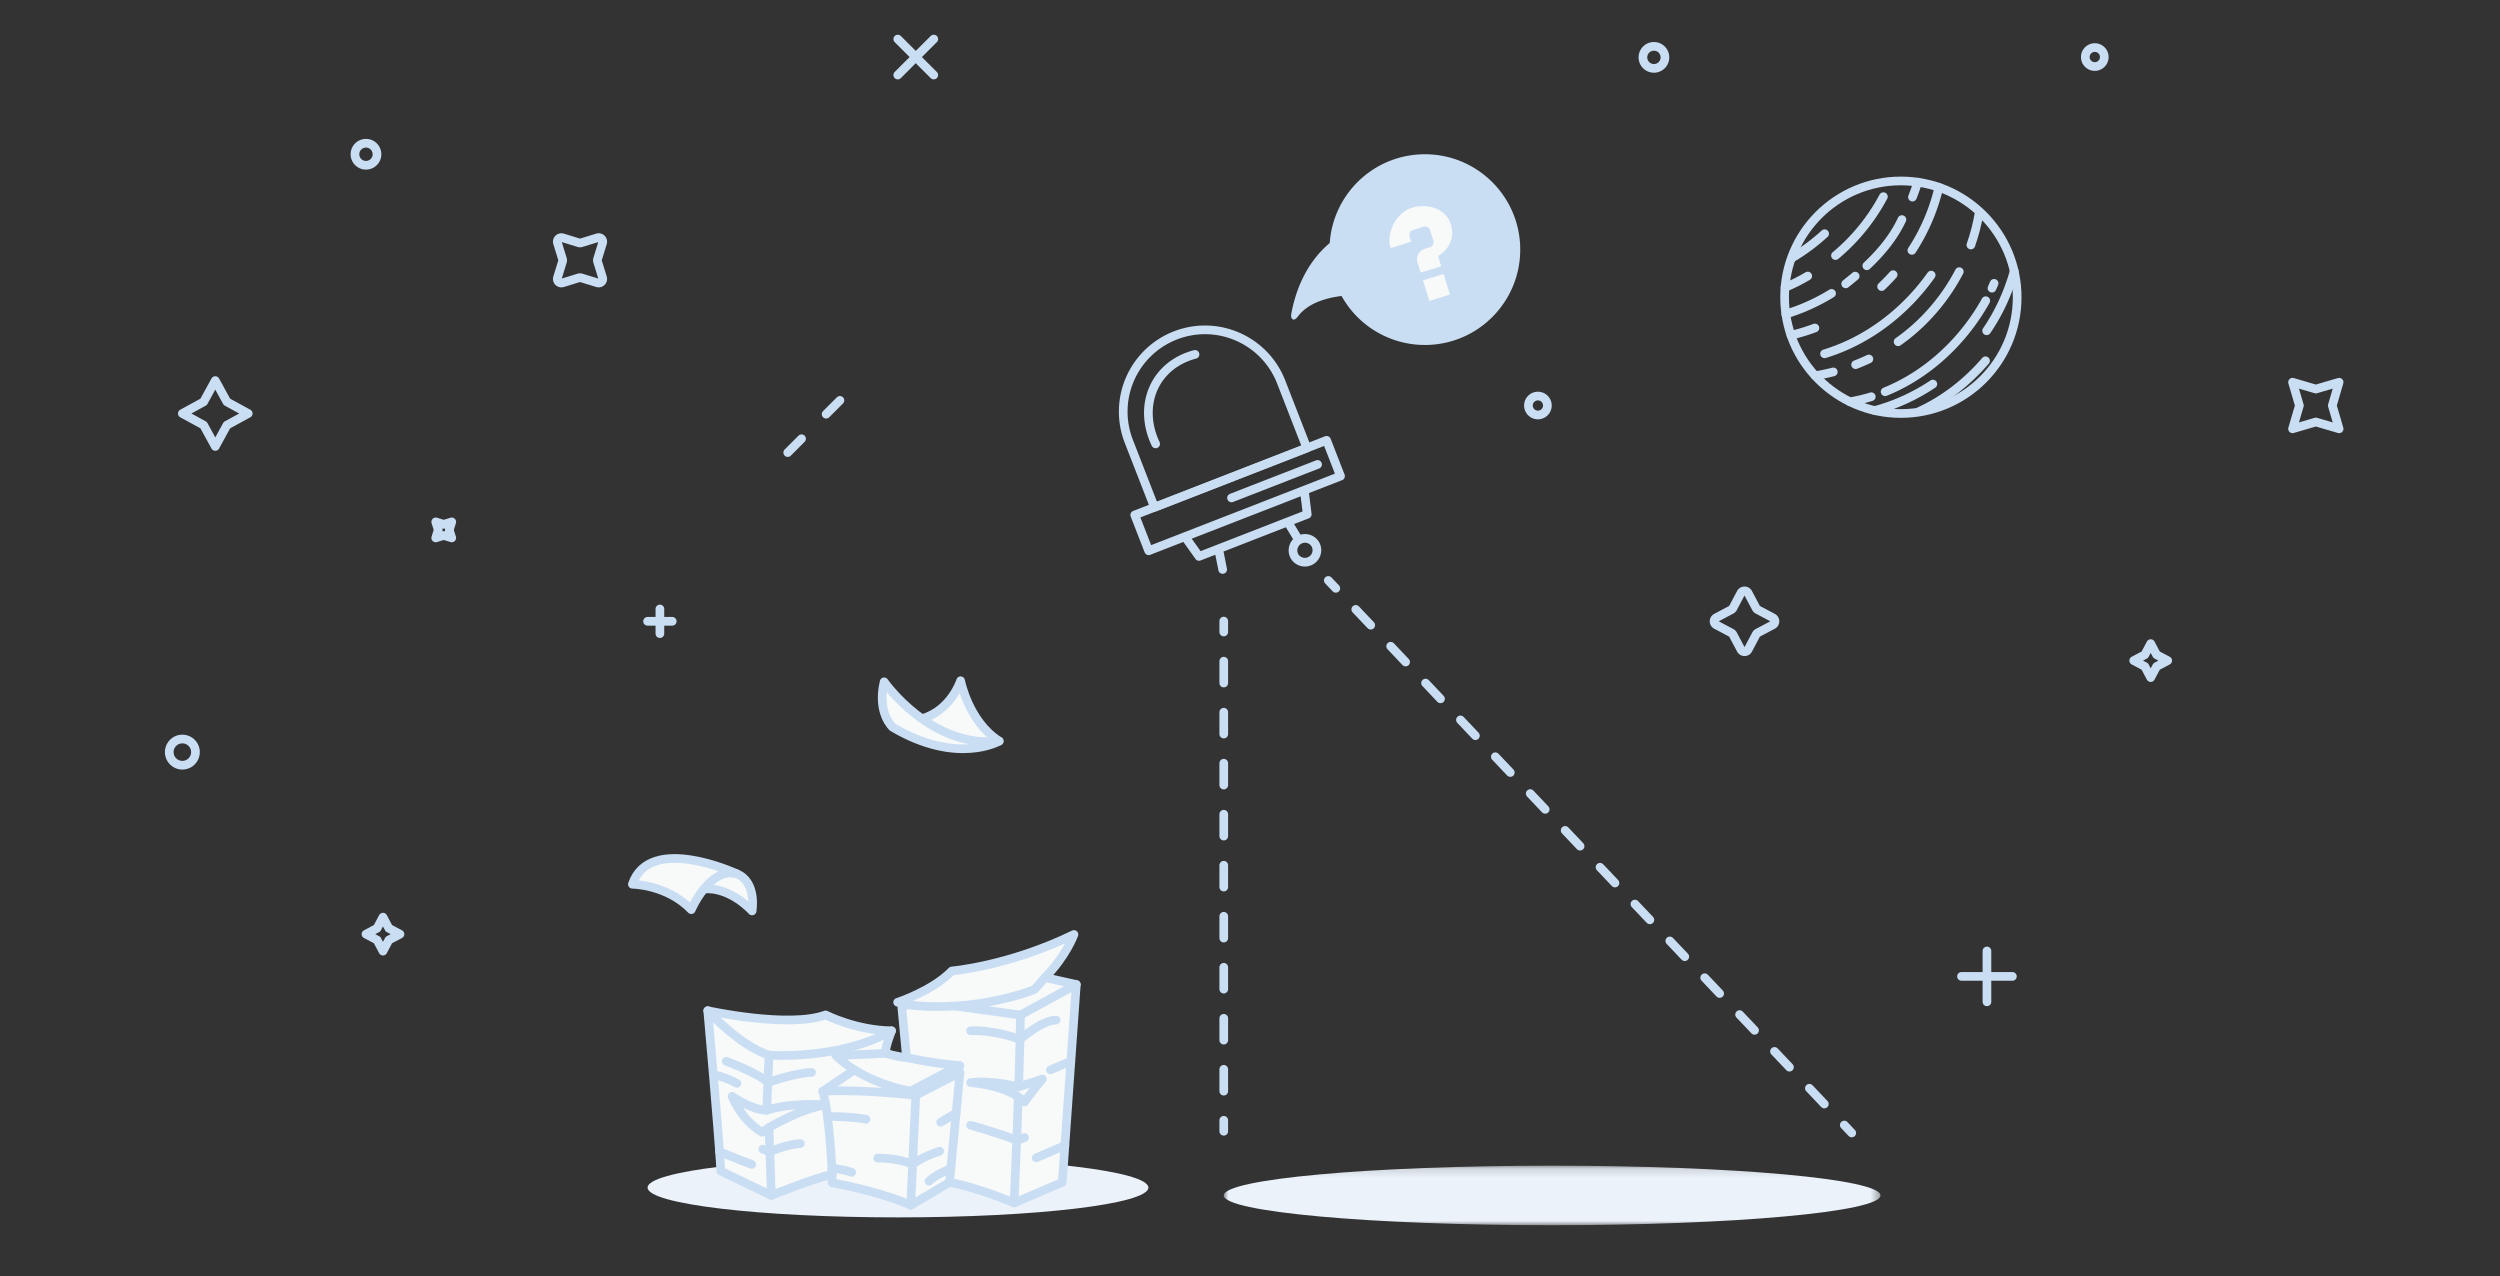<svg width="288" height="147" viewBox="0 0 288 147" xmlns="http://www.w3.org/2000/svg" xmlns:xlink="http://www.w3.org/1999/xlink"><rect x="0" y="0" width="288" height="147" fill="#333333" stroke="none"/><title>No file selected</title><defs><path id="a" d="M76.632 7H.977V.14h75.655V7z"/></defs><g fill="none" fill-rule="evenodd"><path d="M69.416 31.997l-.576-1.87a.464.464 0 0 1 0-.276l.576-1.87a.47.47 0 0 0-.587-.588l-1.872.576a.464.464 0 0 1-.276 0l-1.87-.576a.47.47 0 0 0-.588.587l.576 1.87a.464.464 0 0 1 0 .276l-.576 1.87a.47.47 0 0 0 .588.588l1.87-.576a.464.464 0 0 1 .276 0l1.87.576a.47.47 0 0 0 .588-.588zM103.425 4.5l4.144 4.144M103.425 8.644L107.57 4.5M241.32 5.48a1.09 1.09 0 1 1 0 2.183 1.09 1.09 0 0 1 0-2.182zM200.555 74.83l-.916-1.73a.467.467 0 0 0-.196-.197l-1.73-.915a.47.47 0 0 1 0-.83l1.73-.916a.464.464 0 0 0 .195-.195l.915-1.73a.47.47 0 0 1 .83 0l.916 1.73a.47.47 0 0 0 .196.195l1.73.916a.47.47 0 0 1 0 .83l-1.73.915a.472.472 0 0 0-.195.196l-.914 1.73a.47.47 0 0 1-.83 0zM228.895 109.55v5.86M231.826 112.48h-5.86M92.338 50.546l-1.59 1.59M96.76 46.124l-1.59 1.59M92.338 50.546a2.003 2.003 0 1 0 0 0zM43.43 17.77a1.268 1.268 0 1 1-2.537 0 1.268 1.268 0 0 1 2.536 0zM191.8 6.573a1.268 1.268 0 1 1-2.535 0 1.268 1.268 0 0 1 2.535 0zM247.76 78.058l-.676-1.28-1.28-.677 1.28-.676.677-1.28.678 1.28 1.28.677-1.28.678zM177.167 45.626a1.09 1.09 0 1 0 0 2.18 1.09 1.09 0 0 0 0-2.18zM76.02 70.154v2.84M77.44 71.574H74.6M22.516 86.644a1.508 1.508 0 1 1-3.016 0 1.508 1.508 0 0 1 3.016 0zM44.118 109.57l-.677-1.28-1.28-.676 1.28-.678.678-1.28.677 1.28 1.28.678-1.28.677zM50.196 61.967l.922-.284.923.284-.283-.923.284-.922-.922.283-.922-.283.284.922zM26.142 46.295l2.452 1.34-2.452 1.342-1.34 2.452-1.342-2.453-2.452-1.34 2.452-1.342 1.34-2.452zM268.682 46.717l.785 2.682-2.68-.787-2.684.786.786-2.683-.787-2.683 2.683.787 2.68-.786zM140.977 130.32v-1.26" stroke="#CADEF3" stroke-linecap="round" stroke-linejoin="round"/><path d="M140.977 125.703V74.487" stroke="#CADEF3" stroke-linecap="round" stroke-linejoin="round" stroke-dasharray="2.519,3.358"/><path d="M140.977 72.808v-1.26M153.02 66.864l.867.913" stroke="#CADEF3" stroke-linecap="round" stroke-linejoin="round"/><path d="M156.184 70.202l55.125 58.19" stroke="#CADEF3" stroke-linecap="round" stroke-linejoin="round" stroke-dasharray="2.505,3.34"/><path d="M212.458 129.604l.865.914" stroke="#CADEF3" stroke-linecap="round" stroke-linejoin="round"/><path d="M175.123 28.366c.215 6.063-4.525 11.152-10.588 11.368a10.978 10.978 0 0 1-9.988-5.638c-2.16.272-4.006.986-5.036 2.368-.524.703-.85.216-.762-.265.44-2.42 1.545-5.758 4.438-8.21.38-5.54 4.895-10.01 10.57-10.212 6.062-.216 11.152 4.526 11.367 10.588" fill="#CADEF3"/><path d="M163.293 30.22c-.2-.652.17-1.35.82-1.55l.593-.18a.614.614 0 0 0 .41-.775l-.365-1.184a.614.614 0 0 0-.773-.41l-1.184.365a.612.612 0 0 0-.41.774l.182.59-2.37.73c-.545-1.777.685-4.1 2.462-4.646 1.777-.546 3.917.092 4.463 1.868.78 2.535-1.458 3.69-1.458 3.69l.364 1.184-2.37.728-.363-1.184zm.637 2.072l2.37-.728.727 2.37-2.368.726-.73-2.368z" fill="#F8F9F9"/><path d="M218.982 20.846c7.397 0 13.395 5.997 13.395 13.396 0 7.397-5.998 13.394-13.395 13.394-7.398 0-13.395-5.997-13.395-13.394 0-7.4 5.997-13.396 13.395-13.396zM227.046 28.224c.44-1.256.77-2.55.98-3.864" stroke="#CADEF3" stroke-linecap="round" stroke-linejoin="round"/><path d="M218.66 39.37c2.298-1.61 4.273-3.67 5.824-6.005.443-.668.852-1.36 1.225-2.07M213.768 42.008a21.138 21.138 0 0 0 1.525-.653M209.1 43.285a22.95 22.95 0 0 0 2.094-.44M210.19 40.757c4.93-1.494 9.283-4.822 12.28-9.064M206.612 29.61a22.808 22.808 0 0 0 3.584-2.686M211.448 29.44a22.67 22.67 0 0 0 5.518-6.786M221.153 47.373c2.914-1.348 5.49-3.378 7.578-5.81M229.477 33.198c.083-.185.165-.37.243-.555M217.167 45.13c3.844-1.552 7.178-4.256 9.674-7.55a24.785 24.785 0 0 0 1.917-2.937M213.114 46.285c.83-.14 1.65-.337 2.455-.584M228.862 38.105c1.436-2.1 2.49-4.423 3.174-6.87M215.975 47.295a22.78 22.78 0 0 0 6.687-3.05M220.25 28.84a22.836 22.836 0 0 0 3.11-7.26M216.763 33.01c.46-.437.904-.892 1.325-1.366M206.32 38.62c.935-.22 1.855-.5 2.755-.835M220.316 22.706a23.02 23.02 0 0 0 .604-1.72M215.06 30.616c1.627-1.532 3.09-3.283 4.04-5.32M212.625 32.7c.367-.292.73-.588 1.088-.89M205.727 36.18a22.83 22.83 0 0 0 5.27-2.38M208.25 31.8c-.84.5-1.714.936-2.615 1.312" stroke="#CADEF3" stroke-linecap="round" stroke-linejoin="round"/><path d="M115.105 85.374c-3.53-2.245-4.444-6.952-4.444-6.952s-1.076 3.402-4.455 4.376l.585 1.892 4.266 1.125 4.05-.44z" fill="#F8F9F9"/><path d="M115.105 85.374c-3.53-2.245-4.444-6.952-4.444-6.952s-1.076 3.402-4.455 4.376l.585 1.892 4.266 1.125 4.05-.44z" stroke="#CADEF3" stroke-linecap="round" stroke-linejoin="round"/><path d="M102.826 83.77s-1.825-1.64-.974-5.224c0 0 5.365 7.71 13.253 6.83 0 0-4.827 2.81-12.28-1.605" fill="#F8F9F9"/><path d="M102.826 83.77s-1.825-1.64-.974-5.224c0 0 5.365 7.71 13.253 6.83 0 0-4.827 2.81-12.28-1.605z" stroke="#CADEF3" stroke-linecap="round" stroke-linejoin="round"/><path d="M81.09 102.41c3.07-.26 5.55 2.53 5.55 2.53s.6-3.4-1.856-4.32l-4.597-.6.902 2.39z" fill="#F8F9F9"/><path d="M81.09 102.41c3.07-.26 5.55 2.53 5.55 2.53s.6-3.4-1.856-4.32l-4.597-.6.902 2.39z" stroke="#CADEF3" stroke-linecap="round" stroke-linejoin="round"/><path d="M72.85 101.865s3.967.01 6.787 2.926c0 0 2.047-4.83 5.147-4.17 0 0-9.942-4.61-11.934 1.245" fill="#F8F9F9"/><path d="M72.85 101.865s3.967.01 6.787 2.926c0 0 2.047-4.83 5.147-4.17 0 0-9.942-4.61-11.934 1.245z" stroke="#CADEF3" stroke-linecap="round" stroke-linejoin="round"/><path d="M132.295 136.812c0 1.895-12.916 3.43-28.847 3.43-15.932 0-28.847-1.535-28.847-3.43 0-1.895 12.916-3.43 28.848-3.43 15.93 0 28.847 1.535 28.847 3.43" fill="#EBF2FA"/><g transform="translate(140 134.145)"><mask id="b" fill="#fff"><use xlink:href="#a"/></mask><path d="M76.632 3.57C76.632 5.464 59.696 7 38.804 7 17.914 7 .977 5.464.977 3.57.977 1.675 17.913.14 38.804.14c20.892 0 37.828 1.535 37.828 3.43" fill="#EBF2FA" mask="url(#b)"/></g><path d="M95.865 135.29c-2.263.485-7.004 2.425-7.004 2.425l-5.817-2.802c-.27-4.634-1.51-18.48-1.51-18.48s9.322 2.048 13.578.486c0 0 3.45 1.776 7.597 1.83 0 0-.754 1.886-.7 2.587 0 0 1.616.484 2.424.484l-.538-5.763.54-.324-1.025-.27s3.987-1.292 6.25-3.61c0 0 6.52-.538 14.06-4.2 0 0-.915 2.532-3.34 4.955l3.61.81-1.616 22.788-5.548 2.37s-3.986-1.724-7.435-2.37l-4.47 2.64s-2.964-1.454-9.052-2.586v-.97z" fill="#F8F9F9"/><path d="M95.865 135.29c-2.263.485-7.004 2.425-7.004 2.425l-5.817-2.802c-.27-4.634-1.51-18.48-1.51-18.48s9.322 2.048 13.578.486c0 0 3.45 1.776 7.597 1.83 0 0-.754 1.886-.7 2.587 0 0 1.616.484 2.424.484l-.538-5.763.54-.324-1.025-.27s3.987-1.292 6.25-3.61c0 0 6.52-.538 14.06-4.2 0 0-.915 2.532-3.34 4.955l3.61.81-1.616 22.788-5.548 2.37s-3.986-1.724-7.435-2.37l-4.47 2.64s-2.964-1.454-9.052-2.586v-.97z" stroke="#CADEF3" stroke-linecap="round" stroke-linejoin="round"/><path d="M81.534 116.434s3.664 4.04 7.058 5.118c0 0 8.134.593 14.115-2.8" stroke="#CADEF3" stroke-linecap="round" stroke-linejoin="round"/><path d="M88.86 137.715l-.268-7.813-.808.54s-2.21-1.186-3.448-4.15c0 0 2.21 1.564 3.986 1.617l.27-6.358" fill="#F8F9F9"/><path d="M88.86 137.715l-.268-7.813-.808.54s-2.21-1.186-3.448-4.15c0 0 2.21 1.564 3.986 1.617l.27-6.358" stroke="#CADEF3" stroke-linecap="round" stroke-linejoin="round"/><path fill="#F8F9F9" d="M123.987 113.417l-6.43 3.513-7.492-1.032"/><path stroke="#CADEF3" stroke-linecap="round" stroke-linejoin="round" d="M123.987 113.417l-6.43 3.513-7.492-1.032"/><path d="M116.822 138.577s.62-13.45.736-21.646" fill="#F8F9F9"/><path d="M116.822 138.577s.62-13.45.736-21.646M111.82 118.745c2.87-.117 5.684.995 5.684.995s2.512-2.224 4.152-2.224" stroke="#CADEF3" stroke-linecap="round" stroke-linejoin="round"/><path d="M123.36 122.258l-2.348.99" fill="#F8F9F9"/><path d="M123.36 122.258l-2.348.99" stroke="#CADEF3" stroke-linecap="round" stroke-linejoin="round"/><path d="M122.67 131.97l-3.298 1.412" fill="#F8F9F9"/><path d="M122.67 131.97l-3.298 1.412M111.82 129.633s3.772 1.056 5.37 1.76l.836-.353M109.387 136.207l1.203-12.66-5.093 2.635-.582 12.665" stroke="#CADEF3" stroke-linecap="round" stroke-linejoin="round"/><path d="M98.43 123.25l-3.647 2.462s3.747-.292 10.714.47" fill="#F8F9F9"/><path d="M98.43 123.25l-3.647 2.462s3.747-.292 10.714.47" stroke="#CADEF3" stroke-linecap="round" stroke-linejoin="round"/><path d="M110.59 123.546l-1-.297" fill="#F8F9F9"/><path d="M110.59 123.546l-1-.297" stroke="#CADEF3" stroke-linecap="round" stroke-linejoin="round"/><path d="M95.865 135.29s-.263-6.71-1.082-9.578" fill="#F8F9F9"/><path d="M95.865 135.29s-.263-6.71-1.082-9.578" stroke="#CADEF3" stroke-linecap="round" stroke-linejoin="round"/><path d="M88.592 129.903s3.538-2.158 6.533-2.618c0 0-3.953-.34-6.803.625" fill="#F8F9F9"/><path d="M88.592 129.903s3.538-2.158 6.533-2.618c0 0-3.953-.34-6.803.625M83.658 122.258s3.802 1.4 4.8 2.457c0 0 3.046-1.11 5.036-1.17" stroke="#CADEF3" stroke-linecap="round" stroke-linejoin="round"/><path d="M82.253 123.807s1.405.295 2.634.997" fill="#F8F9F9"/><path d="M82.253 123.807s1.405.295 2.634.997M87.874 132.387l.813.29s1.997-.876 3.52-.934" stroke="#CADEF3" stroke-linecap="round" stroke-linejoin="round"/><path d="M82.892 132.676s2.138.882 3.706 1.468" fill="#F8F9F9"/><path d="M82.892 132.676s2.138.882 3.706 1.468" stroke="#CADEF3" stroke-linecap="round" stroke-linejoin="round"/><path d="M95.324 128.618s2.503-.036 4.436.315" fill="#F8F9F9"/><path d="M95.324 128.618s2.503-.036 4.436.315M101.106 133.41s2.49-.027 4.025.734c0 0 .953-.823 3.12-1.524" stroke="#CADEF3" stroke-linecap="round" stroke-linejoin="round"/><path d="M110.146 128.22s-.902.537-1.78 1.063" fill="#F8F9F9"/><path d="M110.146 128.22s-.902.537-1.78 1.063" stroke="#CADEF3" stroke-linecap="round" stroke-linejoin="round"/><path d="M109.538 134.618s-1.758.697-2.52 1.458" fill="#F8F9F9"/><path d="M109.538 134.618s-1.758.697-2.52 1.458" stroke="#CADEF3" stroke-linecap="round" stroke-linejoin="round"/><g><path d="M95.834 134.618s1.056.005 2.285.438" fill="#F8F9F9"/><path d="M95.834 134.618s1.056.005 2.285.438" stroke="#CADEF3" stroke-linecap="round" stroke-linejoin="round"/></g><path d="M111.82 124.715s4.333.295 6.206 2.227c0 0 1.13-1.58 2.06-2.636l-2.74.908s-2.833-.794-5.526-.5" fill="#F8F9F9"/><path d="M111.82 124.715s4.333.295 6.206 2.227c0 0 1.13-1.58 2.06-2.636l-2.74.908s-2.833-.794-5.526-.5zM102.006 121.337s-3.067.174-5.702.255c0 0 2.644 2.95 8.61 4.12 0 0 2.75-1.526 5.676-2.958 0 0-2.893-.198-6.16-.933" stroke="#CADEF3" stroke-linecap="round" stroke-linejoin="round"/><g><path d="M120.377 112.61s-1.005 1.218-1.24 1.394c0 0-6.756 2.758-14.707 1.73" fill="#F8F9F9"/><path d="M120.377 112.61s-1.005 1.218-1.24 1.394c0 0-6.756 2.758-14.707 1.73" stroke="#CADEF3" stroke-linecap="round" stroke-linejoin="round"/></g><path d="M150.55 51.61l-17.553 6.83-2.96-7.605a9.418 9.418 0 0 1 5.363-12.192c4.847-1.887 10.305.515 12.192 5.362l2.96 7.605zM133.13 51.135c-2.102-4.44-.115-9.086 4.534-10.31" stroke="#CADEF3" stroke-linecap="round" stroke-linejoin="round"/><path stroke="#CADEF3" stroke-linecap="round" stroke-linejoin="round" d="M154.428 54.85l-22.1 8.598-1.604-4.123 22.1-8.6zM151.785 53.503l-9.914 3.857M150.594 59.246L138.127 64.1l-1.622-2.275 13.747-5.348zM142.48 66.69zM140.85 65.602l-.473-2.38M151.505 62.662a1.384 1.384 0 1 1-2.366 1.438 1.384 1.384 0 0 1 2.365-1.437zM149.603 62.197l-1.26-2.074"/></g><style xmlns="" class="darkreader darkreader--fallback">html, body, body :not(iframe) { background-color: #181a1b !important; border-color: #776e62 !important; color: #e8e6e3 !important; }</style></svg>
